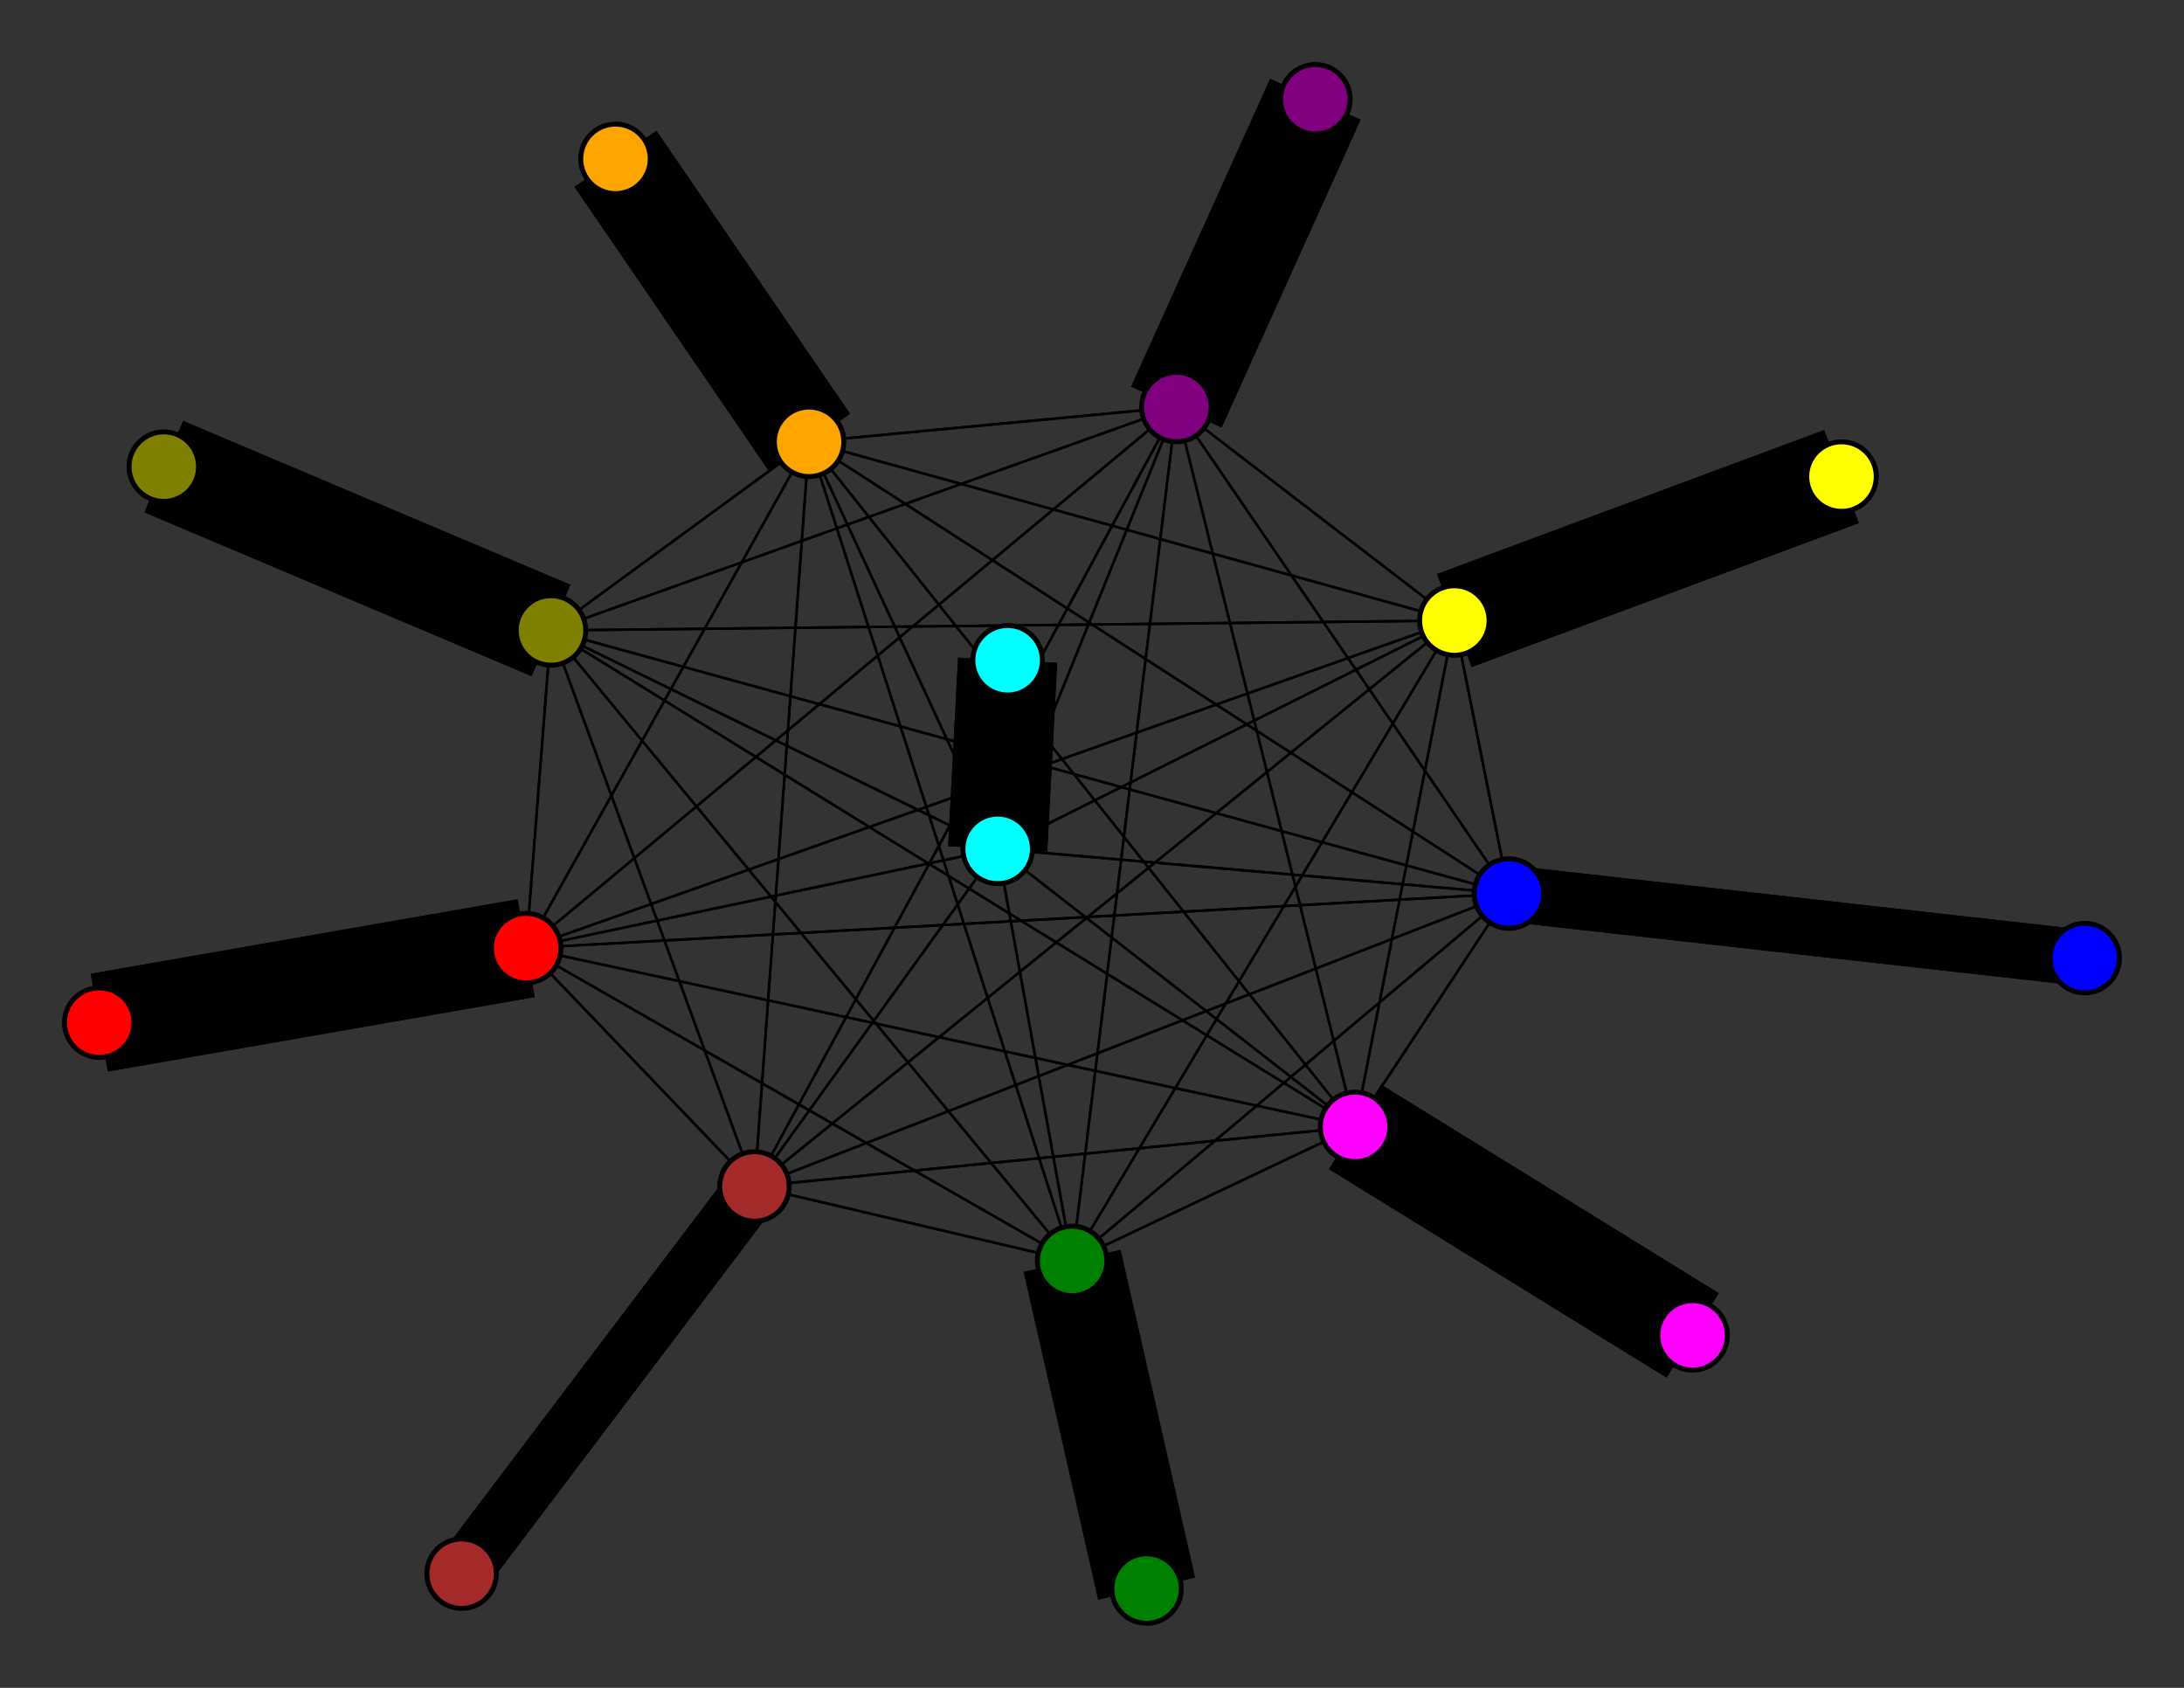 <svg width="440" height="340" xmlns="http://www.w3.org/2000/svg">
<rect width="100%" height="100%" fill="#333333" stroke="none"/>
<path stroke-width="11.333" stroke="black" d="M 420 193 304 180"/>
<path stroke-width="0.5" stroke="black" d="M 111 127 106 191"/>
<path stroke-width="0.5" stroke="black" d="M 111 127 304 180"/>
<path stroke-width="20.0" stroke="black" d="M 33 94 111 127"/>
<path stroke-width="0.5" stroke="black" d="M 273 227 152 239"/>
<path stroke-width="0.5" stroke="black" d="M 273 227 201 171"/>
<path stroke-width="0.5" stroke="black" d="M 273 227 111 127"/>
<path stroke-width="20.0" stroke="black" d="M 273 227 341 269"/>
<path stroke-width="0.5" stroke="black" d="M 273 227 293 125"/>
<path stroke-width="0.5" stroke="black" d="M 273 227 237 82"/>
<path stroke-width="0.5" stroke="black" d="M 273 227 163 89"/>
<path stroke-width="0.5" stroke="black" d="M 273 227 216 254"/>
<path stroke-width="0.5" stroke="black" d="M 273 227 106 191"/>
<path stroke-width="0.5" stroke="black" d="M 273 227 304 180"/>
<path stroke-width="20.0" stroke="black" d="M 341 269 273 227"/>
<path stroke-width="0.5" stroke="black" d="M 293 125 152 239"/>
<path stroke-width="0.5" stroke="black" d="M 293 125 201 171"/>
<path stroke-width="0.5" stroke="black" d="M 293 125 111 127"/>
<path stroke-width="0.5" stroke="black" d="M 293 125 273 227"/>
<path stroke-width="20.0" stroke="black" d="M 293 125 371 96"/>
<path stroke-width="0.5" stroke="black" d="M 293 125 237 82"/>
<path stroke-width="0.5" stroke="black" d="M 293 125 163 89"/>
<path stroke-width="0.5" stroke="black" d="M 293 125 216 254"/>
<path stroke-width="0.5" stroke="black" d="M 293 125 106 191"/>
<path stroke-width="0.5" stroke="black" d="M 111 127 216 254"/>
<path stroke-width="0.5" stroke="black" d="M 111 127 163 89"/>
<path stroke-width="0.5" stroke="black" d="M 111 127 237 82"/>
<path stroke-width="0.5" stroke="black" d="M 111 127 293 125"/>
<path stroke-width="0.5" stroke="black" d="M 152 239 111 127"/>
<path stroke-width="0.5" stroke="black" d="M 152 239 273 227"/>
<path stroke-width="0.5" stroke="black" d="M 152 239 293 125"/>
<path stroke-width="0.5" stroke="black" d="M 152 239 237 82"/>
<path stroke-width="0.5" stroke="black" d="M 152 239 163 89"/>
<path stroke-width="0.5" stroke="black" d="M 152 239 216 254"/>
<path stroke-width="0.5" stroke="black" d="M 152 239 106 191"/>
<path stroke-width="0.5" stroke="black" d="M 152 239 304 180"/>
<path stroke-width="11.333" stroke="black" d="M 93 317 152 239"/>
<path stroke-width="0.5" stroke="black" d="M 201 171 152 239"/>
<path stroke-width="20.0" stroke="black" d="M 201 171 203 133"/>
<path stroke-width="0.5" stroke="black" d="M 293 125 304 180"/>
<path stroke-width="0.5" stroke="black" d="M 201 171 111 127"/>
<path stroke-width="0.5" stroke="black" d="M 201 171 293 125"/>
<path stroke-width="0.5" stroke="black" d="M 201 171 237 82"/>
<path stroke-width="0.5" stroke="black" d="M 201 171 163 89"/>
<path stroke-width="0.5" stroke="black" d="M 201 171 216 254"/>
<path stroke-width="0.5" stroke="black" d="M 201 171 106 191"/>
<path stroke-width="0.5" stroke="black" d="M 201 171 304 180"/>
<path stroke-width="20.0" stroke="black" d="M 203 133 201 171"/>
<path stroke-width="0.5" stroke="black" d="M 111 127 152 239"/>
<path stroke-width="0.5" stroke="black" d="M 111 127 201 171"/>
<path stroke-width="20.0" stroke="black" d="M 111 127 33 94"/>
<path stroke-width="0.5" stroke="black" d="M 111 127 273 227"/>
<path stroke-width="0.5" stroke="black" d="M 201 171 273 227"/>
<path stroke-width="20.0" stroke="black" d="M 371 96 293 125"/>
<path stroke-width="0.5" stroke="black" d="M 237 82 152 239"/>
<path stroke-width="0.5" stroke="black" d="M 237 82 201 171"/>
<path stroke-width="0.5" stroke="black" d="M 216 254 106 191"/>
<path stroke-width="0.5" stroke="black" d="M 216 254 304 180"/>
<path stroke-width="20.0" stroke="black" d="M 231 320 216 254"/>
<path stroke-width="0.5" stroke="black" d="M 106 191 152 239"/>
<path stroke-width="0.5" stroke="black" d="M 106 191 201 171"/>
<path stroke-width="0.5" stroke="black" d="M 106 191 111 127"/>
<path stroke-width="0.5" stroke="black" d="M 106 191 273 227"/>
<path stroke-width="0.5" stroke="black" d="M 106 191 293 125"/>
<path stroke-width="0.5" stroke="black" d="M 106 191 237 82"/>
<path stroke-width="0.5" stroke="black" d="M 106 191 163 89"/>
<path stroke-width="0.5" stroke="black" d="M 106 191 216 254"/>
<path stroke-width="20.0" stroke="black" d="M 216 254 231 320"/>
<path stroke-width="20.0" stroke="black" d="M 106 191 20 206"/>
<path stroke-width="20.0" stroke="black" d="M 20 206 106 191"/>
<path stroke-width="0.5" stroke="black" d="M 304 180 152 239"/>
<path stroke-width="0.5" stroke="black" d="M 304 180 201 171"/>
<path stroke-width="0.5" stroke="black" d="M 304 180 111 127"/>
<path stroke-width="0.5" stroke="black" d="M 304 180 273 227"/>
<path stroke-width="0.5" stroke="black" d="M 304 180 293 125"/>
<path stroke-width="0.5" stroke="black" d="M 304 180 237 82"/>
<path stroke-width="0.5" stroke="black" d="M 304 180 163 89"/>
<path stroke-width="0.5" stroke="black" d="M 304 180 216 254"/>
<path stroke-width="0.5" stroke="black" d="M 304 180 106 191"/>
<path stroke-width="11.333" stroke="black" d="M 304 180 420 193"/>
<path stroke-width="0.5" stroke="black" d="M 106 191 304 180"/>
<path stroke-width="0.5" stroke="black" d="M 152 239 201 171"/>
<path stroke-width="0.5" stroke="black" d="M 216 254 163 89"/>
<path stroke-width="0.5" stroke="black" d="M 216 254 293 125"/>
<path stroke-width="0.5" stroke="black" d="M 237 82 111 127"/>
<path stroke-width="0.5" stroke="black" d="M 237 82 273 227"/>
<path stroke-width="0.5" stroke="black" d="M 237 82 293 125"/>
<path stroke-width="20.0" stroke="black" d="M 237 82 265 20"/>
<path stroke-width="0.5" stroke="black" d="M 237 82 163 89"/>
<path stroke-width="0.5" stroke="black" d="M 237 82 216 254"/>
<path stroke-width="0.5" stroke="black" d="M 237 82 106 191"/>
<path stroke-width="0.5" stroke="black" d="M 237 82 304 180"/>
<path stroke-width="20.0" stroke="black" d="M 265 20 237 82"/>
<path stroke-width="0.5" stroke="black" d="M 163 89 152 239"/>
<path stroke-width="0.5" stroke="black" d="M 163 89 201 171"/>
<path stroke-width="0.5" stroke="black" d="M 216 254 237 82"/>
<path stroke-width="0.5" stroke="black" d="M 163 89 111 127"/>
<path stroke-width="0.5" stroke="black" d="M 163 89 293 125"/>
<path stroke-width="0.5" stroke="black" d="M 163 89 237 82"/>
<path stroke-width="20.0" stroke="black" d="M 163 89 124 32"/>
<path stroke-width="0.5" stroke="black" d="M 163 89 216 254"/>
<path stroke-width="0.5" stroke="black" d="M 163 89 106 191"/>
<path stroke-width="0.5" stroke="black" d="M 163 89 304 180"/>
<path stroke-width="20.0" stroke="black" d="M 124 32 163 89"/>
<path stroke-width="0.5" stroke="black" d="M 216 254 152 239"/>
<path stroke-width="0.5" stroke="black" d="M 216 254 201 171"/>
<path stroke-width="0.5" stroke="black" d="M 216 254 111 127"/>
<path stroke-width="0.5" stroke="black" d="M 216 254 273 227"/>
<path stroke-width="0.5" stroke="black" d="M 163 89 273 227"/>
<path stroke-width="11.333" stroke="black" d="M 152 239 93 317"/>
<circle cx="420" cy="193" r="7.0" style="fill:blue;stroke:black;stroke-width:1.0"/>
<circle cx="304" cy="180" r="7.0" style="fill:blue;stroke:black;stroke-width:1.0"/>
<circle cx="20" cy="206" r="7.0" style="fill:red;stroke:black;stroke-width:1.0"/>
<circle cx="106" cy="191" r="7.0" style="fill:red;stroke:black;stroke-width:1.0"/>
<circle cx="231" cy="320" r="7.0" style="fill:green;stroke:black;stroke-width:1.0"/>
<circle cx="216" cy="254" r="7.0" style="fill:green;stroke:black;stroke-width:1.0"/>
<circle cx="124" cy="32" r="7.0" style="fill:orange;stroke:black;stroke-width:1.0"/>
<circle cx="163" cy="89" r="7.0" style="fill:orange;stroke:black;stroke-width:1.0"/>
<circle cx="265" cy="20" r="7.0" style="fill:purple;stroke:black;stroke-width:1.0"/>
<circle cx="237" cy="82" r="7.0" style="fill:purple;stroke:black;stroke-width:1.0"/>
<circle cx="371" cy="96" r="7.0" style="fill:yellow;stroke:black;stroke-width:1.0"/>
<circle cx="293" cy="125" r="7.0" style="fill:yellow;stroke:black;stroke-width:1.0"/>
<circle cx="341" cy="269" r="7.0" style="fill:fuchsia;stroke:black;stroke-width:1.0"/>
<circle cx="273" cy="227" r="7.0" style="fill:fuchsia;stroke:black;stroke-width:1.0"/>
<circle cx="33" cy="94" r="7.0" style="fill:olive;stroke:black;stroke-width:1.0"/>
<circle cx="111" cy="127" r="7.0" style="fill:olive;stroke:black;stroke-width:1.0"/>
<circle cx="203" cy="133" r="7.0" style="fill:aqua;stroke:black;stroke-width:1.0"/>
<circle cx="201" cy="171" r="7.0" style="fill:aqua;stroke:black;stroke-width:1.0"/>
<circle cx="93" cy="317" r="7.0" style="fill:brown;stroke:black;stroke-width:1.0"/>
<circle cx="152" cy="239" r="7.0" style="fill:brown;stroke:black;stroke-width:1.0"/>
</svg>
